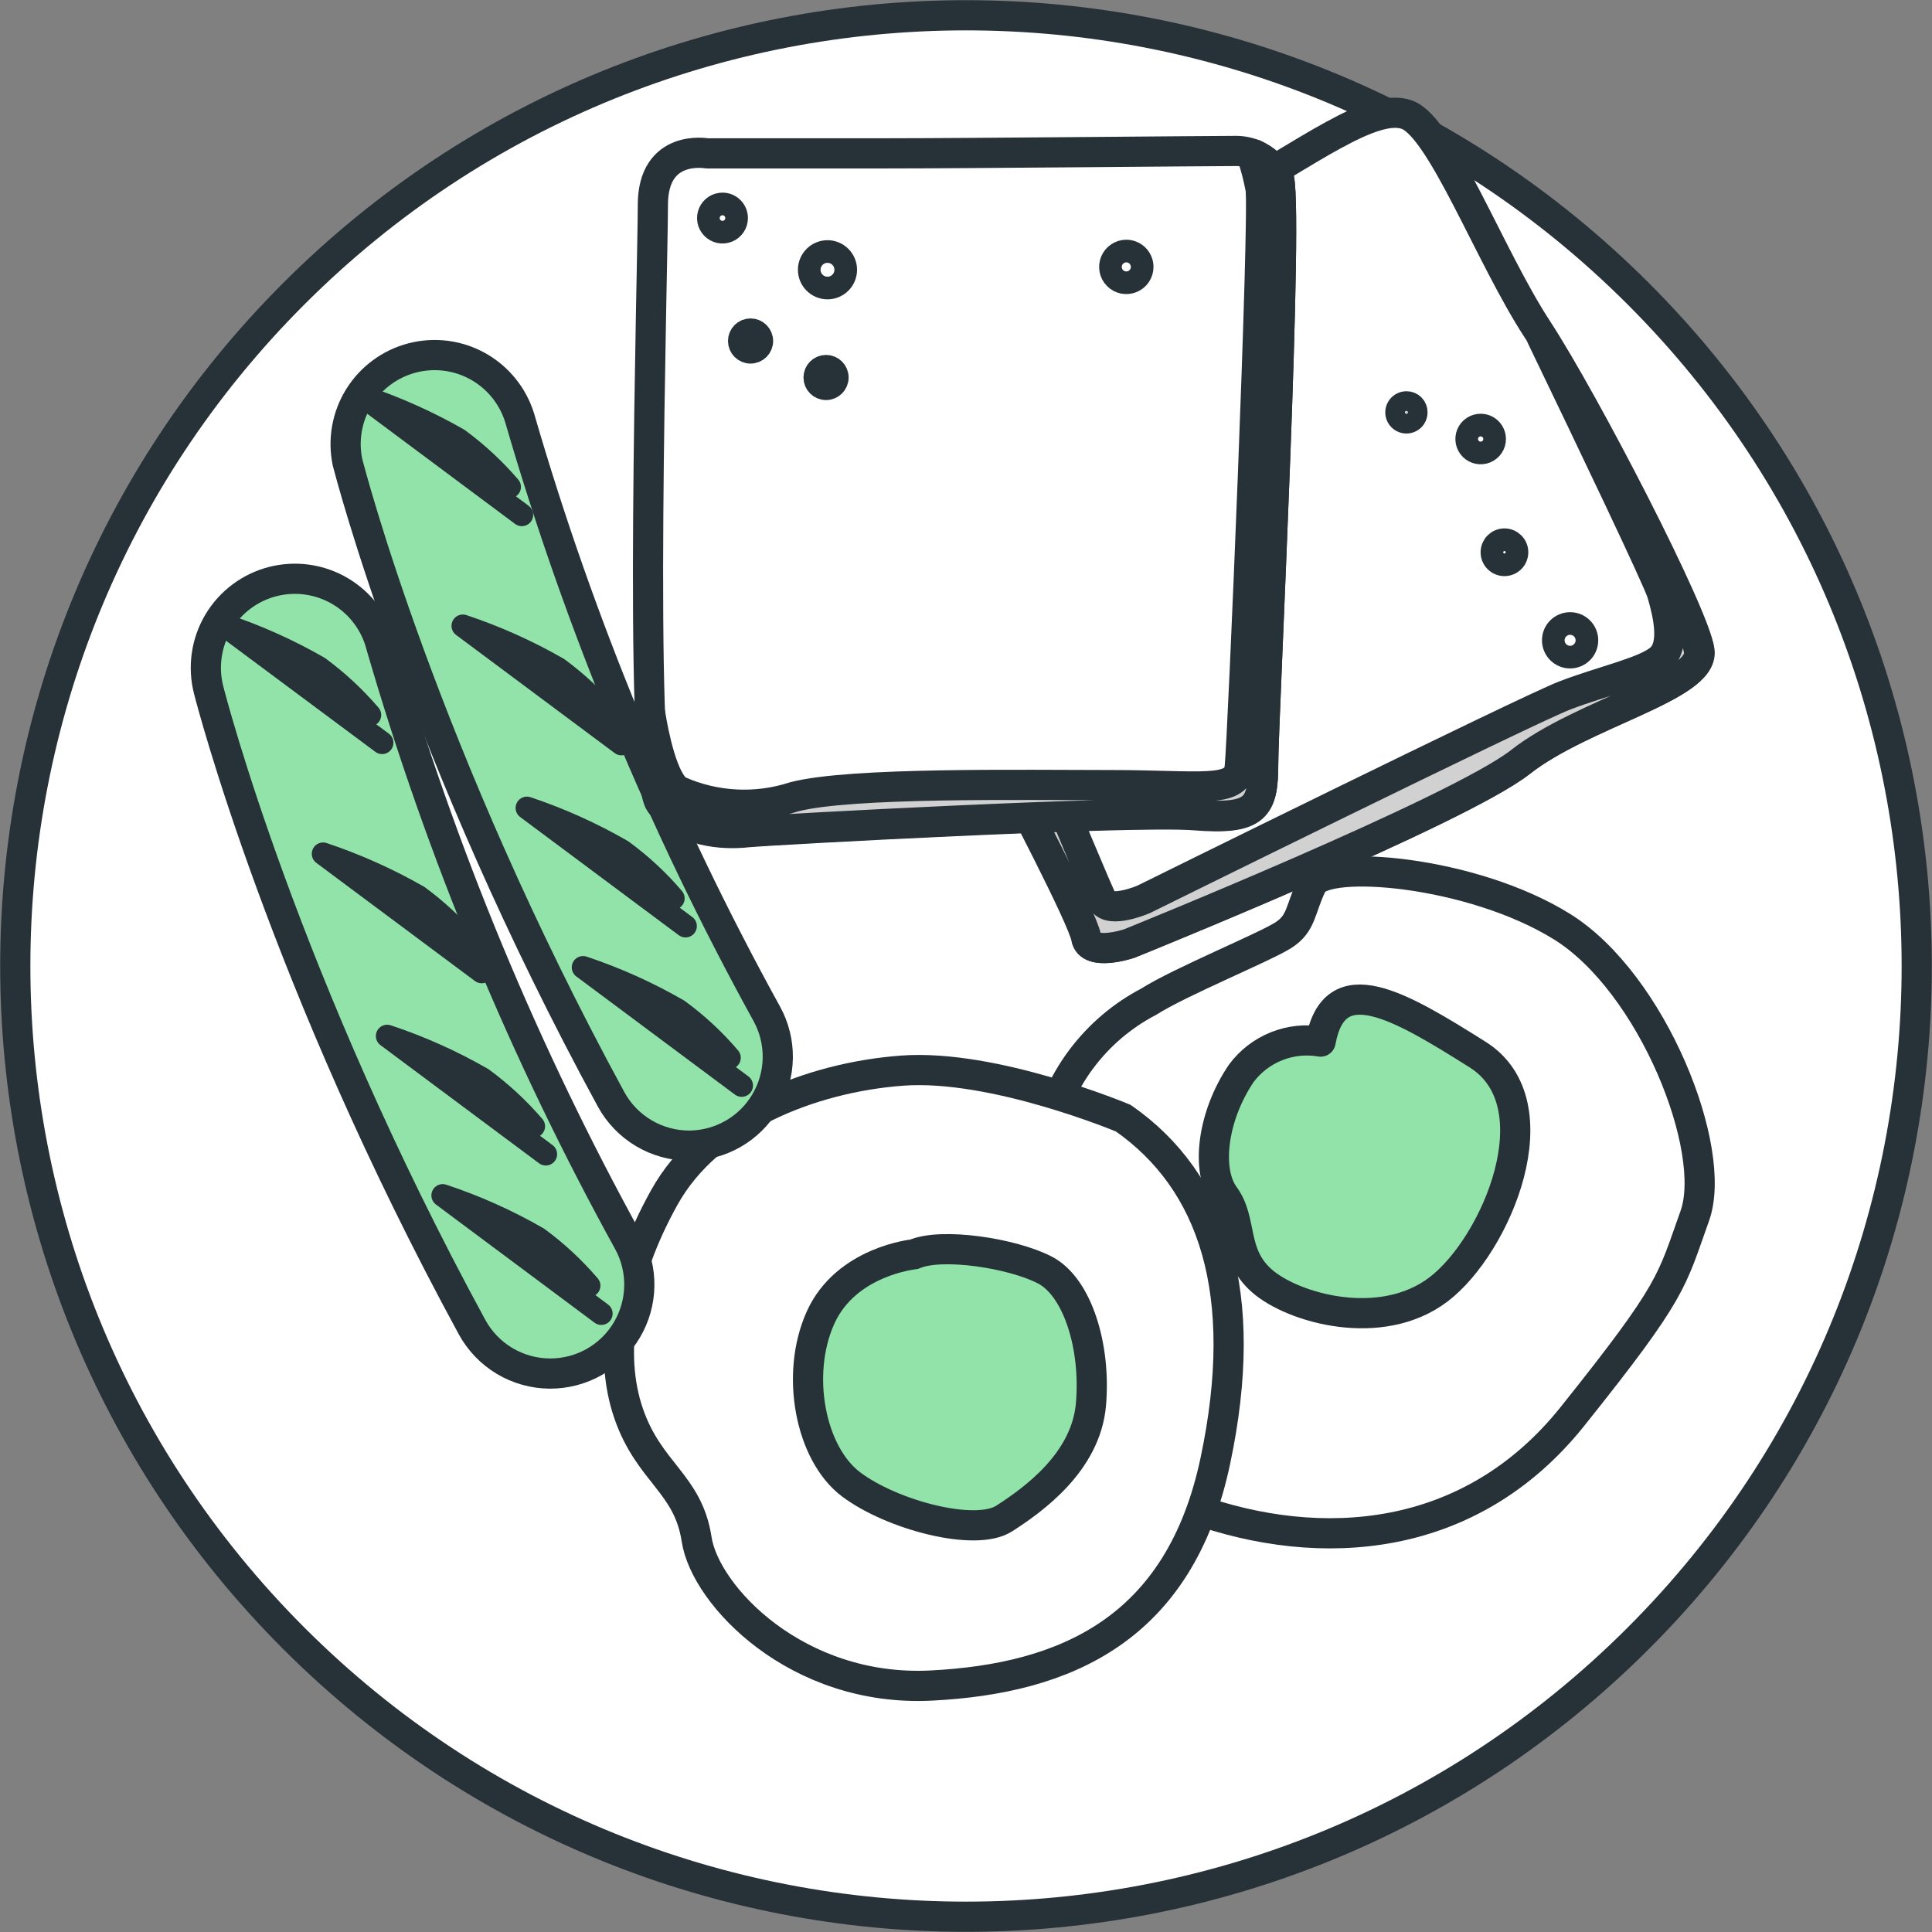 <svg width="64" height="64" viewBox="0 0 64 64" fill="none" xmlns="http://www.w3.org/2000/svg">
<rect x="0" y="0" width="64" height="64" fill="#808080" stroke="none"/>
<path d="M54.27 54.27C66.569 41.97 66.569 22.03 54.27 9.731C41.97 -2.569 22.03 -2.569 9.731 9.731C-2.569 22.03 -2.569 41.97 9.731 54.27C22.03 66.569 41.97 66.569 54.27 54.27Z" fill="white" stroke="#263238" stroke-linecap="round" stroke-linejoin="round"/>
<path d="M38.057 33.18C37.173 33.641 36.405 34.296 35.81 35.096C35.215 35.896 34.809 36.819 34.62 37.798C33.885 41.234 35.293 48.449 39.523 49.967C43.752 51.485 48.707 51.149 52.086 46.925C55.464 42.7 55.354 42.474 56.142 40.278C56.93 38.082 54.734 32.56 51.749 30.7C48.765 28.84 43.868 28.446 43.463 29.292C43.059 30.137 43.127 30.589 42.507 30.983C41.887 31.378 39.071 32.533 38.057 33.18Z" fill="white" stroke="#263238" stroke-linecap="round" stroke-linejoin="round"/>
<path d="M43.747 34.504C43.255 34.42 42.749 34.473 42.285 34.659C41.821 34.844 41.418 35.154 41.12 35.555C40.164 36.963 39.938 38.765 40.558 39.611C41.178 40.457 40.784 41.529 41.798 42.427C42.812 43.326 45.738 44.172 47.656 42.711C49.574 41.25 51.544 36.569 48.949 34.935C46.353 33.301 44.199 32.024 43.747 34.504Z" fill="#92E3A9" stroke="#263238" stroke-linecap="round" stroke-linejoin="round"/>
<path d="M37.211 37.042C37.211 37.042 32.928 35.24 29.886 35.466C26.844 35.691 23.465 37.042 22.005 39.669C20.544 42.296 20.145 44.85 20.823 46.82C21.5 48.79 22.793 49.132 23.077 50.992C23.36 52.852 26.397 56.062 30.848 55.836C35.298 55.61 39.076 53.976 40.258 48.401C41.44 42.827 40.195 39.123 37.211 37.042Z" fill="white" stroke="#263238" stroke-linecap="round" stroke-linejoin="round"/>
<path d="M30.28 41.55C30.28 41.55 28.026 41.77 27.18 43.651C26.334 45.532 26.844 48.159 28.195 49.173C29.545 50.188 32.309 50.918 33.265 50.303C34.221 49.688 35.971 48.443 36.139 46.525C36.307 44.608 35.692 42.637 34.62 42.075C33.548 41.513 31.184 41.15 30.28 41.55Z" fill="#92E3A9" stroke="#263238" stroke-linecap="round" stroke-linejoin="round"/>
<path d="M18.206 45.501C17.68 45.496 17.163 45.351 16.712 45.081C16.26 44.81 15.889 44.423 15.637 43.961C9.411 32.517 7.009 23.238 6.91 22.85C6.717 22.091 6.833 21.288 7.232 20.615C7.632 19.943 8.282 19.457 9.04 19.264C9.798 19.071 10.602 19.187 11.274 19.586C11.947 19.986 12.433 20.636 12.626 21.394C14.62 28.258 17.367 34.88 20.817 41.139C21.063 41.588 21.187 42.093 21.178 42.605C21.169 43.116 21.027 43.616 20.766 44.056C20.506 44.496 20.135 44.86 19.691 45.114C19.246 45.367 18.744 45.5 18.232 45.501H18.206Z" fill="#92E3A9" stroke="#263238" stroke-linecap="round" stroke-linejoin="round"/>
<path d="M15.957 32.197L10.703 28.283C11.798 28.649 12.854 29.123 13.856 29.696C14.479 30.156 15.048 30.685 15.553 31.272" stroke="#263238" stroke-width="0.75" stroke-linecap="round" stroke-linejoin="round"/>
<path d="M18.08 38.234L12.826 34.32C13.922 34.684 14.978 35.157 15.978 35.733C16.604 36.193 17.175 36.722 17.681 37.31" stroke="#263238" stroke-width="0.75" stroke-linecap="round" stroke-linejoin="round"/>
<path d="M19.919 43.515L14.665 39.6C15.761 39.964 16.817 40.437 17.817 41.014C18.442 41.472 19.011 42.001 19.515 42.59" stroke="#263238" stroke-width="0.75" stroke-linecap="round" stroke-linejoin="round"/>
<path d="M12.658 24.605L7.404 20.696C8.499 21.06 9.555 21.534 10.556 22.109C11.18 22.568 11.75 23.097 12.253 23.685" stroke="#263238" stroke-width="0.75" stroke-linecap="round" stroke-linejoin="round"/>
<path d="M22.835 37.951C22.304 37.952 21.782 37.809 21.325 37.538C20.869 37.267 20.493 36.878 20.24 36.411C14.013 24.968 11.612 15.689 11.512 15.316C11.356 14.574 11.492 13.8 11.892 13.156C12.292 12.512 12.924 12.046 13.658 11.856C14.392 11.666 15.171 11.766 15.833 12.135C16.495 12.505 16.989 13.115 17.213 13.839C19.206 20.705 21.953 27.329 25.404 33.59C25.65 34.039 25.774 34.544 25.765 35.055C25.756 35.566 25.614 36.066 25.353 36.506C25.093 36.946 24.722 37.311 24.278 37.564C23.833 37.817 23.331 37.951 22.819 37.951H22.835Z" fill="#92E3A9" stroke="#263238" stroke-linecap="round" stroke-linejoin="round"/>
<path d="M20.587 24.647L15.332 20.732C16.428 21.097 17.484 21.57 18.485 22.146C19.108 22.606 19.677 23.135 20.182 23.722" stroke="#263238" stroke-width="0.75" stroke-linecap="round" stroke-linejoin="round"/>
<path d="M22.709 30.679L17.455 26.764C18.551 27.13 19.607 27.606 20.607 28.183C21.233 28.64 21.803 29.169 22.305 29.759" stroke="#263238" stroke-width="0.75" stroke-linecap="round" stroke-linejoin="round"/>
<path d="M24.569 35.959L19.315 32.045C20.41 32.411 21.467 32.886 22.467 33.464C23.093 33.921 23.663 34.45 24.164 35.04" stroke="#263238" stroke-width="0.75" stroke-linecap="round" stroke-linejoin="round"/>
<path d="M17.287 17.055L12.033 13.14C13.127 13.507 14.183 13.981 15.185 14.554C15.808 15.014 16.378 15.542 16.882 16.13" stroke="#263238" stroke-width="0.75" stroke-linecap="round" stroke-linejoin="round"/>
<path d="M33.501 25.876C33.501 25.876 35.897 30.427 35.997 31.062C36.097 31.698 37.416 31.257 37.416 31.257C37.416 31.257 48.323 26.854 50.378 25.241C52.432 23.628 56.446 22.745 56.299 21.563C56.152 20.381 52.485 13.293 50.919 10.897C49.353 8.501 47.766 4.24 46.616 3.803C45.465 3.367 43.237 5.122 40.547 6.588C37.857 8.054 30.349 10.024 29.865 12.079C29.382 14.133 33.501 25.876 33.501 25.876Z" fill="white" stroke="#263238" stroke-linecap="round" stroke-linejoin="round"/>
<path d="M56.283 21.573C56.142 20.438 52.726 13.797 51.076 11.18C52.705 14.559 54.938 19.23 55.059 19.66C55.259 20.349 55.501 21.373 55.012 21.815C54.523 22.256 53.105 22.55 51.833 23.039C50.562 23.528 37.888 29.791 37.888 29.791C37.888 29.791 36.764 30.279 36.517 29.838C36.27 29.397 31.925 18.883 30.401 14.821C30.159 14.175 29.991 13.644 29.876 13.214C30.312 16.802 33.485 25.876 33.485 25.876C33.485 25.876 35.881 30.426 35.981 31.062C36.081 31.698 37.4 31.257 37.4 31.257C37.4 31.257 48.307 26.854 50.362 25.241C52.416 23.627 56.431 22.745 56.283 21.573Z" fill="#D1D1D1" stroke="#263238" stroke-linecap="round" stroke-linejoin="round"/>
<path d="M23.413 5.08C23.413 5.08 21.627 4.754 21.627 6.788C21.627 8.821 21.138 25.624 21.868 26.602C22.599 27.579 23.97 27.652 24.711 27.573C25.452 27.495 37.542 26.843 39.57 27.006C41.598 27.169 41.845 26.764 41.845 25.298C41.845 23.832 42.738 6.299 42.334 5.811C42.188 5.554 41.974 5.343 41.717 5.201C41.459 5.058 41.167 4.989 40.873 5.001C40.058 5.001 31.941 5.08 29.424 5.08H23.413Z" fill="white" stroke="#263238" stroke-linecap="round" stroke-linejoin="round"/>
<path d="M41.845 25.299C41.845 23.838 42.738 6.299 42.334 5.811C42.135 5.517 41.866 5.279 41.551 5.117H41.461C41.586 5.484 41.684 5.86 41.756 6.242C41.903 6.977 41.167 24.542 41.067 25.419C40.968 26.297 39.748 26.008 36.811 26.008C33.874 26.008 28.152 25.908 26.303 26.397C25.051 26.803 23.693 26.734 22.488 26.202C21.963 25.929 21.642 24.295 21.543 23.665C21.606 25.241 21.711 26.355 21.879 26.586C22.609 27.558 23.981 27.637 24.721 27.558C25.462 27.479 37.552 26.828 39.58 26.99C41.608 27.153 41.845 26.765 41.845 25.299Z" fill="#D1D1D1" stroke="#263238" stroke-linecap="round" stroke-linejoin="round"/>
<path d="M24.401 7.224C24.401 7.316 24.373 7.407 24.322 7.484C24.27 7.561 24.197 7.621 24.111 7.656C24.025 7.691 23.931 7.7 23.84 7.682C23.749 7.663 23.666 7.618 23.601 7.552C23.535 7.487 23.491 7.403 23.474 7.312C23.456 7.221 23.466 7.126 23.503 7.041C23.539 6.956 23.6 6.883 23.677 6.832C23.755 6.782 23.846 6.755 23.939 6.756C24.062 6.757 24.179 6.807 24.266 6.895C24.352 6.982 24.401 7.101 24.401 7.224Z" stroke="#263238" stroke-width="0.75" stroke-linecap="round" stroke-linejoin="round"/>
<path d="M27.412 9.541C27.745 9.541 28.016 9.27 28.016 8.937C28.016 8.603 27.745 8.332 27.412 8.332C27.078 8.332 26.807 8.603 26.807 8.937C26.807 9.27 27.078 9.541 27.412 9.541Z" stroke="#263238" stroke-width="0.75" stroke-linecap="round" stroke-linejoin="round"/>
<path d="M24.863 11.669C25.069 11.669 25.236 11.502 25.236 11.296C25.236 11.09 25.069 10.923 24.863 10.923C24.657 10.923 24.49 11.09 24.49 11.296C24.49 11.502 24.657 11.669 24.863 11.669Z" stroke="#263238" stroke-width="0.75" stroke-linecap="round" stroke-linejoin="round"/>
<path d="M27.364 12.878C27.57 12.878 27.737 12.711 27.737 12.505C27.737 12.299 27.57 12.132 27.364 12.132C27.158 12.132 26.991 12.299 26.991 12.505C26.991 12.711 27.158 12.878 27.364 12.878Z" stroke="#263238" stroke-width="0.75" stroke-linecap="round" stroke-linejoin="round"/>
<path d="M37.836 8.842C37.836 8.946 37.805 9.047 37.747 9.134C37.69 9.22 37.607 9.288 37.511 9.327C37.415 9.367 37.31 9.377 37.208 9.357C37.106 9.337 37.012 9.287 36.939 9.213C36.865 9.14 36.815 9.046 36.795 8.944C36.775 8.842 36.785 8.737 36.825 8.641C36.865 8.545 36.932 8.463 37.019 8.405C37.105 8.347 37.206 8.316 37.31 8.316C37.45 8.316 37.583 8.372 37.682 8.47C37.78 8.569 37.836 8.703 37.836 8.842Z" stroke="#263238" stroke-width="0.75" stroke-linecap="round" stroke-linejoin="round"/>
<path d="M52.012 21.768C52.319 21.768 52.569 21.518 52.569 21.211C52.569 20.903 52.319 20.654 52.012 20.654C51.704 20.654 51.455 20.903 51.455 21.211C51.455 21.518 51.704 21.768 52.012 21.768Z" stroke="#263238" stroke-width="0.75" stroke-linecap="round" stroke-linejoin="round"/>
<path d="M49.837 18.71C50.066 18.71 50.252 18.524 50.252 18.294C50.252 18.065 50.066 17.879 49.837 17.879C49.607 17.879 49.422 18.065 49.422 18.294C49.422 18.524 49.607 18.71 49.837 18.71Z" stroke="#263238" stroke-width="0.75" stroke-linecap="round" stroke-linejoin="round"/>
<path d="M46.915 13.661C46.915 13.725 46.896 13.788 46.86 13.842C46.824 13.896 46.773 13.937 46.713 13.962C46.653 13.986 46.587 13.993 46.524 13.98C46.461 13.967 46.403 13.935 46.357 13.889C46.312 13.843 46.281 13.784 46.269 13.721C46.257 13.657 46.264 13.592 46.29 13.532C46.316 13.473 46.358 13.422 46.412 13.387C46.467 13.352 46.53 13.334 46.595 13.335C46.637 13.335 46.679 13.343 46.719 13.36C46.758 13.376 46.793 13.4 46.823 13.431C46.853 13.461 46.877 13.497 46.892 13.536C46.908 13.576 46.916 13.618 46.915 13.661Z" stroke="#263238" stroke-width="0.75" stroke-linecap="round" stroke-linejoin="round"/>
<path d="M49.511 14.543C49.511 14.634 49.484 14.724 49.433 14.8C49.382 14.876 49.31 14.935 49.225 14.97C49.141 15.005 49.048 15.014 48.958 14.996C48.868 14.979 48.786 14.934 48.721 14.87C48.657 14.805 48.613 14.723 48.595 14.633C48.577 14.543 48.586 14.45 48.621 14.366C48.656 14.281 48.715 14.209 48.791 14.159C48.867 14.108 48.957 14.081 49.048 14.081C49.171 14.081 49.289 14.129 49.375 14.216C49.462 14.303 49.511 14.42 49.511 14.543Z" stroke="#263238" stroke-width="0.75" stroke-linecap="round" stroke-linejoin="round"/>
</svg>
